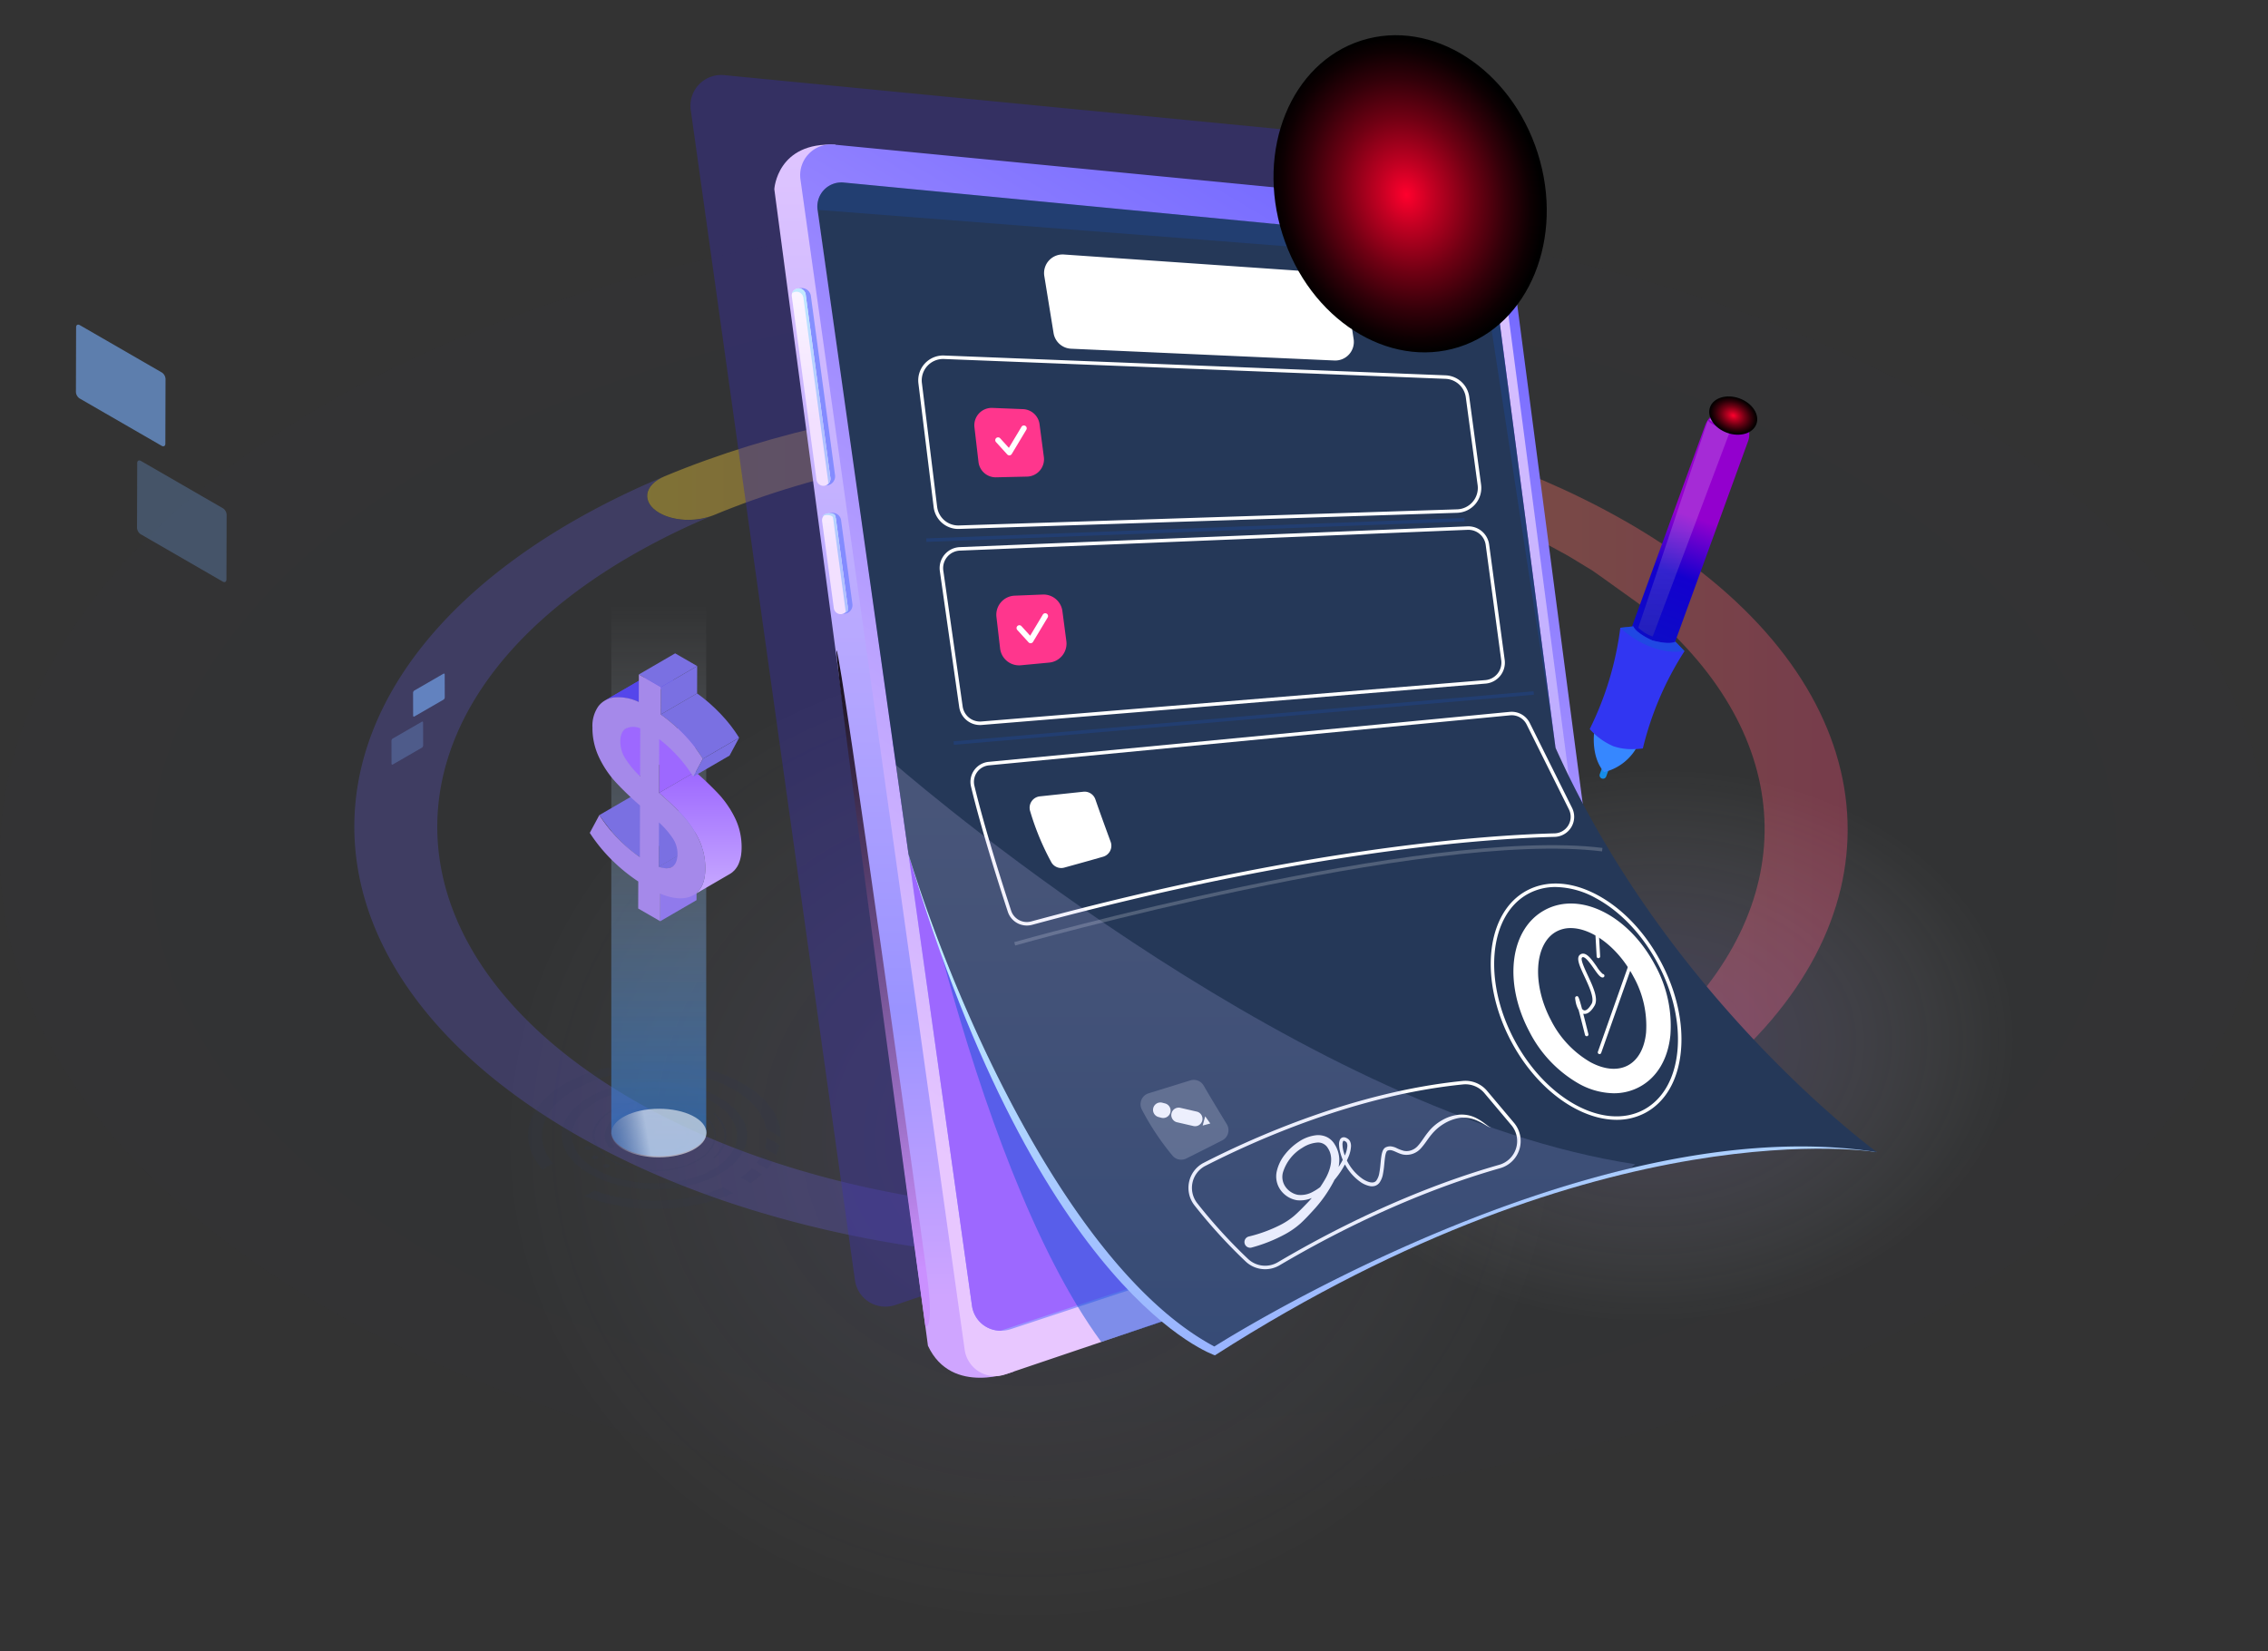<svg xmlns="http://www.w3.org/2000/svg" xmlns:xlink="http://www.w3.org/1999/xlink" width="558" height="406.26" viewBox="0 0 558 406.26">
  <rect x="0" y="0" width="558" height="406.26" fill="#333333" stroke="none"/>
  <defs>
    <linearGradient id="linear-gradient" y1="0.5" x2="1" y2="0.5" gradientUnits="objectBoundingBox">
      <stop offset="0" stop-color="#f3d038"/>
      <stop offset="0.995" stop-color="#dd4372"/>
    </linearGradient>
    <radialGradient id="radial-gradient" cx="1.835" cy="0.635" r="0.409" gradientTransform="matrix(1.477, -0.134, 0.199, 0.991, -0.769, 0.189)" gradientUnits="objectBoundingBox">
      <stop offset="0"/>
      <stop offset="0.118" stop-color="#020208"/>
      <stop offset="0.303" stop-color="#09081e"/>
      <stop offset="0.53" stop-color="#151242"/>
      <stop offset="0.79" stop-color="#251f74"/>
      <stop offset="0.996" stop-color="#342ca1"/>
    </radialGradient>
    <radialGradient id="radial-gradient-2" cx="0.5" cy="0.5" r="0.5" gradientUnits="objectBoundingBox">
      <stop offset="0" stop-color="#9074ff"/>
      <stop offset="1" stop-color="#fff" stop-opacity="0"/>
    </radialGradient>
    <radialGradient id="radial-gradient-3" r="0.653" gradientTransform="matrix(-0.766, 0, 0, -0.766, 0.883, 0.883)" xlink:href="#radial-gradient-2"/>
    <linearGradient id="linear-gradient-2" x1="0.531" y1="0.959" x2="0.531" y2="-0.05" gradientUnits="objectBoundingBox">
      <stop offset="0.041" stop-color="#cfa5ff"/>
      <stop offset="0.265" stop-color="#9a93ff"/>
      <stop offset="1" stop-color="#e5c9ff"/>
    </linearGradient>
    <linearGradient id="linear-gradient-3" x1="0.529" y1="0.96" x2="0.884" y2="0.058" gradientUnits="objectBoundingBox">
      <stop offset="0" stop-color="#e8c7ff"/>
      <stop offset="1" stop-color="#6c63ff"/>
    </linearGradient>
    <linearGradient id="linear-gradient-4" x1="0.529" y1="0.958" x2="0.529" y2="-0.051" gradientUnits="objectBoundingBox">
      <stop offset="0.005" stop-color="#9a93ff"/>
      <stop offset="1" stop-color="#e5c9ff"/>
    </linearGradient>
    <linearGradient id="linear-gradient-5" x1="0.468" y1="0.968" x2="0.477" y2="-0.096" gradientUnits="objectBoundingBox">
      <stop offset="0" stop-color="#9ab5ff"/>
      <stop offset="1" stop-color="#cdffff"/>
    </linearGradient>
    <linearGradient id="linear-gradient-6" x1="1.962" y1="0.676" x2="1.962" y2="-0.333" gradientUnits="objectBoundingBox">
      <stop offset="0.005" stop-color="#838bff"/>
      <stop offset="1" stop-color="#8693ff"/>
    </linearGradient>
    <linearGradient id="linear-gradient-7" x1="2.1" y1="0.674" x2="2.1" y2="-0.335" gradientUnits="objectBoundingBox">
      <stop offset="0" stop-color="#f2e0ff"/>
      <stop offset="1" stop-color="#fff"/>
    </linearGradient>
    <linearGradient id="linear-gradient-8" x1="2.117" y1="0.674" x2="2.117" y2="-0.338" gradientUnits="objectBoundingBox">
      <stop offset="0" stop-color="#b0c2ff"/>
      <stop offset="1" stop-color="#caffff"/>
    </linearGradient>
    <linearGradient id="linear-gradient-9" x1="2.591" y1="0.378" x2="2.591" y2="-0.622" xlink:href="#linear-gradient-6"/>
    <linearGradient id="linear-gradient-10" x1="1.983" y1="0.373" x2="1.983" y2="-0.635" xlink:href="#linear-gradient-7"/>
    <linearGradient id="linear-gradient-11" x1="1.965" y1="0.372" x2="1.965" y2="-0.641" xlink:href="#linear-gradient-8"/>
    <linearGradient id="linear-gradient-12" x1="0.304" y1="0.914" x2="0.304" y2="-0.095" gradientUnits="objectBoundingBox">
      <stop offset="0" stop-color="#ca90ff"/>
      <stop offset="1"/>
    </linearGradient>
    <radialGradient id="radial-gradient-4" cx="0.485" cy="0.5" r="0.416" gradientTransform="matrix(1.201, 0, 0, 1.201, -0.097, -0.101)" gradientUnits="objectBoundingBox">
      <stop offset="0" stop-color="#ff002d"/>
      <stop offset="0.202" stop-color="#c10022"/>
      <stop offset="0.493" stop-color="#6f0013"/>
      <stop offset="0.733" stop-color="#330009"/>
      <stop offset="0.908" stop-color="#0e0002"/>
      <stop offset="1"/>
    </radialGradient>
    <linearGradient id="linear-gradient-13" x1="0.5" y1="1" x2="0.5" gradientUnits="objectBoundingBox">
      <stop offset="0" stop-color="#7a97ef"/>
      <stop offset="0.385" stop-color="#a2adf6"/>
      <stop offset="0.787" stop-color="#c7c2fc"/>
      <stop offset="1" stop-color="#d6caff"/>
    </linearGradient>
    <linearGradient id="linear-gradient-14" x1="8.326" y1="7.366" x2="8.326" y2="6.324" gradientUnits="objectBoundingBox">
      <stop offset="0" stop-color="#f6ffff"/>
      <stop offset="1" stop-color="#168ce8"/>
    </linearGradient>
    <linearGradient id="linear-gradient-15" x1="0.656" y1="1.38" x2="0.656" y2="0.38" gradientUnits="objectBoundingBox">
      <stop offset="0" stop-color="#0022b8"/>
      <stop offset="0.768" stop-color="#1300ce"/>
      <stop offset="0.981" stop-color="#9300ce"/>
    </linearGradient>
    <linearGradient id="linear-gradient-16" x1="2.335" y1="4.068" x2="2.335" y2="3.214" gradientUnits="objectBoundingBox">
      <stop offset="0" stop-color="#92c0e8"/>
      <stop offset="1" stop-color="#3687ff"/>
    </linearGradient>
    <linearGradient id="linear-gradient-17" x1="1.099" y1="1.958" x2="1.099" y2="0.985" gradientUnits="objectBoundingBox">
      <stop offset="0" stop-color="#4a90ff"/>
      <stop offset="1" stop-color="#3136f2"/>
    </linearGradient>
    <linearGradient id="linear-gradient-18" x1="0.492" y1="1.527" x2="0.492" y2="0.499" gradientUnits="objectBoundingBox">
      <stop offset="0"/>
      <stop offset="1" stop-color="#fff"/>
    </linearGradient>
    <radialGradient id="radial-gradient-5" cx="0.5" cy="0.5" r="0.371" gradientTransform="matrix(1.349, 0, 0, 1.349, -0.174, -0.174)" xlink:href="#radial-gradient-4"/>
    <linearGradient id="linear-gradient-19" x1="0.5" x2="0.5" y2="1" gradientUnits="objectBoundingBox">
      <stop offset="0" stop-color="#fff" stop-opacity="0"/>
      <stop offset="1" stop-color="#2680eb"/>
    </linearGradient>
    <linearGradient id="linear-gradient-20" x1="-0.368" y1="0.61" x2="0.385" y2="0.544" gradientUnits="objectBoundingBox">
      <stop offset="0" stop-color="#2d2e56" stop-opacity="0"/>
      <stop offset="0.385" stop-color="#7b7c95" stop-opacity="0.373"/>
      <stop offset="1" stop-color="#fff"/>
    </linearGradient>
    <clipPath id="clip-path">
      <path id="Path_5004" data-name="Path 5004" d="M569.492,683.985l-8.928,5.188a3.98,3.98,0,0,1-3.252-.018l8.928-5.188A3.98,3.98,0,0,0,569.492,683.985Z" transform="translate(-557.312 -683.967)" fill="#7a70e2"/>
    </clipPath>
    <linearGradient id="linear-gradient-21" x1="0.5" x2="0.5" y2="1" gradientUnits="objectBoundingBox">
      <stop offset="0" stop-color="#9d68ff"/>
      <stop offset="1" stop-color="#c8aaff"/>
    </linearGradient>
    <clipPath id="clip-path-2">
      <path id="Path_5011" data-name="Path 5011" d="M423.814,270.271l8.928-5.189a6.271,6.271,0,0,1,2.414-.776,11.628,11.628,0,0,1,5.927,1.132l-8.928,5.188a11.626,11.626,0,0,0-5.927-1.132A6.265,6.265,0,0,0,423.814,270.271Z" transform="translate(-423.814 -264.251)" fill="#5546eb"/>
    </clipPath>
  </defs>
  <g id="illustration-2" transform="translate(-812 -778.949)">
    <ellipse id="Ellipse_127" data-name="Ellipse 127" cx="242" cy="138.5" rx="242" ry="138.5" transform="translate(849 852)" fill="#253858" opacity="0.02"/>
    <ellipse id="Ellipse_128" data-name="Ellipse 128" cx="279" cy="158.5" rx="279" ry="158.5" transform="translate(812 831)" fill="#253858" opacity="0.03"/>
    <g id="Group_152" data-name="Group 152" transform="translate(899.175 876.292)" opacity="0.4">
      <g id="Group_184" data-name="Group 184" transform="translate(340.134 50.903)">
        <path id="Path_658" data-name="Path 658" d="M578.868,286.631c-.8-.794-1.625-1.583-2.459-2.368C577.244,285.049,578.073,285.835,578.868,286.631Z" transform="translate(-576.409 -284.263)" fill="#dcdcdc"/>
      </g>
      <g id="Group_185" data-name="Group 185" transform="translate(342.593 53.271)">
        <path id="Path_659" data-name="Path 659" d="M579.815,287.648c-.544-.566-1.087-1.133-1.65-1.694C578.728,286.516,579.271,287.081,579.815,287.648Z" transform="translate(-578.165 -285.954)" fill="#dcdcdc"/>
      </g>
      <g id="Group_186" data-name="Group 186" transform="translate(344.243 54.965)">
        <path id="Path_660" data-name="Path 660" d="M581.525,289.5c-.707-.783-1.438-1.56-2.182-2.334C580.086,287.937,580.816,288.716,581.525,289.5Z" transform="translate(-579.343 -287.164)" fill="gray"/>
      </g>
      <g id="Group_187" data-name="Group 187" transform="translate(346.424 57.3)">
        <path id="Path_661" data-name="Path 661" d="M582.443,290.574q-.758-.876-1.542-1.743Q581.686,289.7,582.443,290.574Z" transform="translate(-580.901 -288.831)" fill="gray"/>
      </g>
      <g id="Group_188" data-name="Group 188" transform="translate(251.81 7.697)">
        <path id="Path_662" data-name="Path 662" d="M513.337,253.41c.679.158,1.362.308,2.038.471C514.7,253.718,514.016,253.568,513.337,253.41Z" transform="translate(-513.337 -253.41)" fill="#dcdcdc"/>
      </g>
      <g id="Group_189" data-name="Group 189" transform="translate(232.706 3.939)">
        <path id="Path_663" data-name="Path 663" d="M499.7,250.726c.846.136,1.687.279,2.529.423C501.382,251.006,500.539,250.862,499.7,250.726Z" transform="translate(-499.695 -250.726)" fill="#dcdcdc"/>
      </g>
      <g id="Group_190" data-name="Group 190" transform="translate(221.976 2.407)">
        <path id="Path_664" data-name="Path 664" d="M492.033,249.632c1.47.184,2.936.371,4.4.576C494.969,250,493.5,249.817,492.033,249.632Z" transform="translate(-492.033 -249.632)" fill="#dcdcdc"/>
      </g>
      <g id="Group_191" data-name="Group 191" transform="translate(220.052 2.163)">
        <path id="Path_665" data-name="Path 665" d="M490.659,249.458c.643.076,1.282.164,1.924.244C491.94,249.622,491.3,249.534,490.659,249.458Z" transform="translate(-490.659 -249.458)" fill="gray"/>
      </g>
      <g id="Group_192" data-name="Group 192" transform="translate(207.331 0.928)">
        <path id="Path_666" data-name="Path 666" d="M481.575,248.576c1.645.126,3.289.272,4.931.423C484.865,248.848,483.22,248.7,481.575,248.576Z" transform="translate(-481.575 -248.576)" fill="#dcdcdc"/>
      </g>
      <g id="Group_193" data-name="Group 193" transform="translate(204.89 0.76)">
        <path id="Path_667" data-name="Path 667" d="M479.832,248.456c.815.056,1.627.106,2.441.168C481.459,248.562,480.646,248.512,479.832,248.456Z" transform="translate(-479.832 -248.456)" fill="gray"/>
      </g>
      <g id="Group_194" data-name="Group 194" transform="translate(200.909 0.506)">
        <path id="Path_668" data-name="Path 668" d="M476.989,248.275c1.328.074,2.655.163,3.981.253C479.643,248.438,478.318,248.349,476.989,248.275Z" transform="translate(-476.989 -248.275)" fill="#dcdcdc"/>
      </g>
      <g id="Group_195" data-name="Group 195" transform="translate(198.224 0.372)">
        <path id="Path_669" data-name="Path 669" d="M475.072,248.179c.895.042,1.791.084,2.685.134C476.863,248.263,475.967,248.221,475.072,248.179Z" transform="translate(-475.072 -248.179)" fill="#dcdcdc"/>
      </g>
      <g id="Group_196" data-name="Group 196" transform="translate(191.661 0.125)">
        <path id="Path_670" data-name="Path 670" d="M470.385,248q1.388.038,2.777.087Q471.773,248.042,470.385,248Z" transform="translate(-470.385 -248.003)" fill="gray"/>
      </g>
      <g id="Group_197" data-name="Group 197" transform="translate(187.964 0.05)">
        <path id="Path_671" data-name="Path 671" d="M467.745,247.949q1.849.028,3.7.076Q469.593,247.976,467.745,247.949Z" transform="translate(-467.745 -247.949)" fill="#dcdcdc"/>
      </g>
      <g id="Group_198" data-name="Group 198" transform="translate(185.149 0.016)">
        <path id="Path_672" data-name="Path 672" d="M465.735,247.925c.94.006,1.878.02,2.815.034C467.613,247.945,466.673,247.931,465.735,247.925Z" transform="translate(-465.735 -247.925)" fill="#dcdcdc"/>
      </g>
      <g id="Group_199" data-name="Group 199" transform="translate(174.355 0.036)">
        <path id="Path_673" data-name="Path 673" d="M458.027,248.037c1.44-.039,2.878-.077,4.319-.1C460.9,247.96,459.465,248,458.027,248.037Z" transform="translate(-458.027 -247.939)" fill="#dcdcdc"/>
      </g>
      <g id="Group_200" data-name="Group 200" transform="translate(156.708 0.876)">
        <path id="Path_674" data-name="Path 674" d="M445.425,248.776c.965-.08,1.93-.164,2.9-.237C447.355,248.612,446.39,248.7,445.425,248.776Z" transform="translate(-445.425 -248.539)" fill="gray"/>
      </g>
      <g id="Group_201" data-name="Group 201" transform="translate(150.227 1.419)">
        <path id="Path_675" data-name="Path 675" d="M440.8,249.231c1-.1,2-.21,3.007-.3C442.8,249.022,441.8,249.126,440.8,249.231Z" transform="translate(-440.797 -248.927)" fill="#dcdcdc"/>
      </g>
      <g id="Group_202" data-name="Group 202" transform="translate(143.841 2.093)">
        <path id="Path_676" data-name="Path 676" d="M436.237,249.775q1.514-.191,3.032-.367Q437.75,249.584,436.237,249.775Z" transform="translate(-436.237 -249.408)" fill="gray"/>
      </g>
      <g id="Group_203" data-name="Group 203" transform="translate(137.541 2.901)">
        <path id="Path_677" data-name="Path 677" d="M431.738,250.4c.989-.146,1.983-.282,2.975-.419C433.721,250.122,432.728,250.258,431.738,250.4Z" transform="translate(-431.738 -249.985)" fill="#dcdcdc"/>
      </g>
      <g id="Group_204" data-name="Group 204" transform="translate(134.146 3.32)">
        <path id="Path_678" data-name="Path 678" d="M429.314,250.813c1.13-.181,2.26-.361,3.395-.529C431.573,250.452,430.446,250.633,429.314,250.813Z" transform="translate(-429.314 -250.284)" fill="gray"/>
      </g>
      <g id="Group_205" data-name="Group 205" transform="translate(119.265 5.843)">
        <path id="Path_679" data-name="Path 679" d="M418.687,252.86c1.258-.27,2.526-.521,3.792-.774C421.213,252.339,419.946,252.59,418.687,252.86Z" transform="translate(-418.687 -252.086)" fill="#dcdcdc"/>
      </g>
      <g id="Group_206" data-name="Group 206" transform="translate(104.196 9.501)">
        <path id="Path_680" data-name="Path 680" d="M407.927,255.514c1-.277,2.008-.552,3.018-.816Q409.43,255.1,407.927,255.514Z" transform="translate(-407.927 -254.698)" fill="#dcdcdc"/>
      </g>
      <g id="Group_207" data-name="Group 207" transform="translate(79.105 17.059)">
        <path id="Path_681" data-name="Path 681" d="M390.009,261.774q2.145-.859,4.323-1.679Q392.156,260.914,390.009,261.774Z" transform="translate(-390.009 -260.095)" fill="gray"/>
      </g>
      <g id="Group_208" data-name="Group 208" transform="translate(76.195 18.738)">
        <path id="Path_682" data-name="Path 682" d="M388.054,262.413c.92-.384,1.857-.748,2.787-1.119-.973.389-1.948.774-2.91,1.176C387.975,262.452,388.011,262.431,388.054,262.413Z" transform="translate(-387.931 -261.294)" fill="#dcdcdc"/>
      </g>
      <g id="Group_235" data-name="Group 235" transform="translate(72.047)" style="isolation: isolate">
        <g id="Group_209" data-name="Group 209" transform="translate(140.215 1.351)">
          <path id="Path_683" data-name="Path 683" d="M485.1,248.878c.487.045.979.081,1.468.13C486.075,248.959,485.585,248.924,485.1,248.878Z" transform="translate(-485.096 -248.878)" fill="gray"/>
        </g>
        <g id="Group_210" data-name="Group 210" transform="translate(141.682 1.481)">
          <path id="Path_684" data-name="Path 684" d="M486.144,248.971q3.169.309,6.323.682Q489.312,249.279,486.144,248.971Z" transform="translate(-486.144 -248.971)" fill="#dcdcdc"/>
        </g>
        <g id="Group_211" data-name="Group 211" transform="translate(166.972 5.032)">
          <path id="Path_685" data-name="Path 685" d="M504.2,251.507q1.252.231,2.5.469Q505.453,251.737,504.2,251.507Z" transform="translate(-504.203 -251.507)" fill="#dcdcdc"/>
        </g>
        <g id="Group_212" data-name="Group 212" transform="translate(44.238 6.617)">
          <path id="Path_686" data-name="Path 686" d="M416.559,253.31c.993-.225,1.98-.457,2.98-.671C418.542,252.853,417.55,253.086,416.559,253.31Z" transform="translate(-416.559 -252.639)" fill="gray"/>
        </g>
        <g id="Group_213" data-name="Group 213" transform="translate(41.153 7.288)">
          <path id="Path_687" data-name="Path 687" d="M414.356,253.825c1.024-.244,2.056-.475,3.085-.707C416.41,253.35,415.38,253.581,414.356,253.825Z" transform="translate(-414.356 -253.118)" fill="gray"/>
        </g>
        <g id="Group_214" data-name="Group 214" transform="translate(29.234 10.317)">
          <path id="Path_688" data-name="Path 688" d="M405.845,256.1q1.454-.42,2.916-.823Q407.3,255.684,405.845,256.1Z" transform="translate(-405.845 -255.281)" fill="#dcdcdc"/>
        </g>
        <g id="Group_215" data-name="Group 215" transform="translate(23.389 12.021)">
          <path id="Path_689" data-name="Path 689" d="M401.671,257.386c.951-.3,1.9-.6,2.86-.888C403.573,256.786,402.622,257.086,401.671,257.386Z" transform="translate(-401.671 -256.498)" fill="gray"/>
        </g>
        <g id="Group_216" data-name="Group 216" transform="translate(17.572 13.845)">
          <path id="Path_690" data-name="Path 690" d="M397.517,258.786c.963-.332,1.923-.667,2.9-.986C399.441,258.121,398.479,258.454,397.517,258.786Z" transform="translate(-397.517 -257.8)" fill="gray"/>
        </g>
        <g id="Group_217" data-name="Group 217" transform="translate(14.761 14.831)">
          <path id="Path_691" data-name="Path 691" d="M395.51,259.475c.928-.333,1.872-.648,2.811-.971C397.382,258.826,396.44,259.141,395.51,259.475Z" transform="translate(-395.51 -258.504)" fill="gray"/>
        </g>
        <g id="Group_218" data-name="Group 218" transform="translate(275.919 59.043)">
          <path id="Path_692" data-name="Path 692" d="M583.985,292.45c-.645-.794-1.3-1.585-1.983-2.374Q583.021,291.256,583.985,292.45Z" transform="translate(-582.002 -290.076)" fill="#dcdcdc"/>
        </g>
        <g id="Group_219" data-name="Group 219" transform="translate(279.31 63.183)">
          <path id="Path_693" data-name="Path 693" d="M586.217,295.451c-.584-.81-1.175-1.616-1.794-2.419C585.043,293.833,585.632,294.641,586.217,295.451Z" transform="translate(-584.423 -293.032)" fill="#dcdcdc"/>
        </g>
        <g id="Group_220" data-name="Group 220" transform="translate(289.549 80.13)">
          <path id="Path_694" data-name="Path 694" d="M592.414,306.785c-.228-.55-.437-1.1-.679-1.651C591.979,305.682,592.186,306.235,592.414,306.785Z" transform="translate(-591.735 -305.134)" fill="gray"/>
        </g>
        <g id="Group_221" data-name="Group 221" transform="translate(290.228 81.781)">
          <path id="Path_695" data-name="Path 695" d="M593.3,309.007c-.332-.9-.7-1.8-1.075-2.694C592.592,307.211,592.965,308.107,593.3,309.007Z" transform="translate(-592.22 -306.313)" fill="#dcdcdc"/>
        </g>
        <g id="Group_222" data-name="Group 222" transform="translate(291.304 84.475)">
          <path id="Path_696" data-name="Path 696" d="M593.644,310.164c-.216-.643-.42-1.287-.656-1.927C593.223,308.878,593.428,309.521,593.644,310.164Z" transform="translate(-592.988 -308.237)" fill="#dcdcdc"/>
        </g>
        <g id="Group_223" data-name="Group 223" transform="translate(291.959 86.402)">
          <path id="Path_697" data-name="Path 697" d="M594.237,312.061c-.239-.818-.508-1.633-.781-2.448C593.729,310.428,594,311.243,594.237,312.061Z" transform="translate(-593.456 -309.613)" fill="#dcdcdc"/>
        </g>
        <g id="Group_224" data-name="Group 224">
          <path id="Path_698" data-name="Path 698" d="M626.109,279.079c.232.134.471.273.7.409.3.176.517.3.74.433l.759.451c.329.2.545.326.761.457.545.329.994.6,1.444.882.291.179.507.314.721.447l.726.457.742.472.717.46.661.43.692.455.709.471.709.477c.482.326.91.619,1.335.913l.676.472c.272.189.48.338.688.484.68.482,1.333.952,1.97,1.42l.631.468.647.482c49.435,37.159,50.906,88.788,4.268,126.624-3.667,2.976-11.062,3.353-15.546.763-3.469-2-3.968-5.118-1.315-7.461,37.582-30.513,40.211-70.775,8.21-102.6-2.649-2.549-3.44-3.274-4.246-3.99-3.71-3.161-4.134-3.505-4.564-3.85-10.95-7.85-11.158-7.985-11.37-8.119-5.375-3.278-5.61-3.416-5.849-3.553l-.716-.41c-5.674-3.09-5.909-3.211-6.146-3.334-13.945-6.44-14.509-6.673-15.078-6.9-6.608-2.545-7.622-2.911-8.64-3.27C522.89,253.994,453.4,255.65,401.2,277.378c-4.376,1.68-9.756,1.4-13.221-.6-4.49-2.592-3.864-6.874,1.263-9.01C443.227,245.287,513.659,241.9,572.784,257.6l.917.245.917.249c.919.251,1.82.5,2.725.76l.9.259.907.263c.944.277,1.833.543,2.709.811l.877.27c.374.115.647.2.926.289l.909.286c.58.185,1.143.367,1.713.552l.9.3.9.3.918.308c.3.1.577.2.847.29l.856.3c2.165.765,2.42.856,2.679.949.315.113.586.213.854.311.305.112.57.209.836.308.356.132.616.228.873.325l.885.333c.616.234,1.16.444,1.694.651.331.129.587.228.841.329,2.1.837,2.351.94,2.6,1.04,1.138.469,1.379.568,1.624.671,1.234.52,1.475.622,1.719.727l.855.368c3.655,1.624,3.9,1.735,4.141,1.847.288.132.532.245.77.356.328.151.57.265.812.378l.809.384c1.195.571,1.426.683,1.655.8,1.1.536,1.325.65,1.555.765,1.181.591,1.4.7,1.63.821l.816.417.746.387.766.4c.354.186.578.305.8.424l.8.43c.567.307,1.043.566,1.518.827l.768.424.78.438c.34.192.566.319.787.447Z" transform="translate(-384.969 -247.914)" fill="url(#linear-gradient)"/>
        </g>
        <g id="Group_225" data-name="Group 225" transform="translate(295.162 102.183)">
          <path id="Path_699" data-name="Path 699" d="M595.879,322.932c-.03-.683-.085-1.365-.136-2.05C595.8,321.565,595.851,322.25,595.879,322.932Z" transform="translate(-595.743 -320.882)" fill="#dcdcdc"/>
        </g>
        <g id="Group_226" data-name="Group 226" transform="translate(295.326 106.762)">
          <path id="Path_700" data-name="Path 700" d="M595.864,324.152c0,.641.015,1.283,0,1.923C595.88,325.433,595.864,324.792,595.864,324.152Z" transform="translate(-595.86 -324.152)" fill="#dcdcdc"/>
        </g>
        <g id="Group_227" data-name="Group 227" transform="translate(294.439 113.534)">
          <path id="Path_701" data-name="Path 701" d="M595.227,332.876c.222-1.294.4-2.591.542-3.887C595.626,330.286,595.451,331.581,595.227,332.876Z" transform="translate(-595.227 -328.988)" fill="#dcdcdc"/>
        </g>
        <g id="Group_228" data-name="Group 228" transform="translate(294.048 117.422)">
          <path id="Path_702" data-name="Path 702" d="M594.948,333.674c.13-.637.28-1.273.391-1.91C595.23,332.4,595.078,333.037,594.948,333.674Z" transform="translate(-594.948 -331.764)" fill="#dcdcdc"/>
        </g>
        <g id="Group_229" data-name="Group 229" transform="translate(292.262 123.92)">
          <path id="Path_703" data-name="Path 703" d="M593.672,338.7c.244-.765.461-1.531.675-2.3C594.133,337.17,593.916,337.936,593.672,338.7Z" transform="translate(-593.672 -336.404)" fill="#dcdcdc"/>
        </g>
        <g id="Group_230" data-name="Group 230" transform="translate(288.811 132.718)">
          <path id="Path_704" data-name="Path 704" d="M591.208,344.881q.518-1.094,1-2.194C591.888,343.421,591.554,344.152,591.208,344.881Z" transform="translate(-591.208 -342.687)" fill="#dcdcdc"/>
        </g>
        <g id="Group_231" data-name="Group 231" transform="translate(285.421 139.223)">
          <path id="Path_705" data-name="Path 705" d="M588.787,349.422c.41-.693.793-1.392,1.178-2.089C589.58,348.029,589.2,348.728,588.787,349.422Z" transform="translate(-588.787 -347.332)" fill="#dcdcdc"/>
        </g>
        <g id="Group_232" data-name="Group 232" transform="translate(274.935 153.628)">
          <path id="Path_706" data-name="Path 706" d="M581.3,359.487c.556-.622,1.132-1.241,1.665-1.868C582.432,358.246,581.855,358.864,581.3,359.487Z" transform="translate(-581.299 -357.619)" fill="#dcdcdc"/>
        </g>
        <g id="Group_233" data-name="Group 233" transform="translate(266.968 161.622)">
          <path id="Path_707" data-name="Path 707" d="M575.61,365.243c.7-.637,1.393-1.273,2.065-1.916C577.005,363.97,576.308,364.606,575.61,365.243Z" transform="translate(-575.61 -363.327)" fill="gray"/>
        </g>
        <g id="Group_234" data-name="Group 234" transform="translate(262.541 165.498)">
          <path id="Path_708" data-name="Path 708" d="M572.449,367.988c.756-.628,1.5-1.259,2.235-1.893C573.955,366.731,573.207,367.36,572.449,367.988Z" transform="translate(-572.449 -366.095)" fill="gray"/>
        </g>
      </g>
      <g id="Group_236" data-name="Group 236" transform="translate(333.005 167.391)">
        <path id="Path_709" data-name="Path 709" d="M572.9,367.447c-.375.311-.724.629-1.107.938-.148.122-.315.233-.477.346C571.848,368.3,572.384,367.878,572.9,367.447Z" transform="translate(-571.318 -367.447)" fill="#dcdcdc"/>
      </g>
      <g id="Group_237" data-name="Group 237" transform="translate(0 19.914)">
        <path id="Path_710" data-name="Path 710" d="M666.525,410.9a152.39,152.39,0,0,1-18.972,12.976c-71.509,41.556-187.824,41.559-259.8,0S315.4,314.942,386.9,273.386a194.207,194.207,0,0,1,22.811-11.252c-5.006,2.152-5.59,6.383-1.138,8.953,3.464,2,8.845,2.278,12.882.734a172.516,172.516,0,0,0-20.073,9.926c-63.561,36.939-63.229,96.827.755,133.768s167.368,36.935,230.931,0a135.4,135.4,0,0,0,17.071-11.658c-2.653,2.344-2.154,5.459,1.315,7.461C655.758,413.8,662.725,413.545,666.525,410.9Z" transform="translate(-333.521 -262.134)" fill="#6c63ff" opacity="0.57"/>
      </g>
      <g id="Group_238" data-name="Group 238" transform="translate(353.15 65.601)">
        <path id="Path_711" data-name="Path 711" d="M586.975,296.538c-.409-.6-.844-1.186-1.271-1.778C586.131,295.352,586.568,295.941,586.975,296.538Z" transform="translate(-585.704 -294.759)" fill="#dcdcdc"/>
      </g>
      <g id="Group_239" data-name="Group 239" transform="translate(356.111 69.973)">
        <path id="Path_712" data-name="Path 712" d="M588.853,299.51c-.329-.545-.692-1.085-1.035-1.629C588.161,298.425,588.525,298.964,588.853,299.51Z" transform="translate(-587.818 -297.881)" fill="#dcdcdc"/>
      </g>
      <g id="Group_240" data-name="Group 240" transform="translate(365.91 93.257)">
        <path id="Path_713" data-name="Path 713" d="M595.238,316.6c-.129-.7-.269-1.4-.422-2.092C594.969,315.205,595.109,315.9,595.238,316.6Z" transform="translate(-594.816 -314.508)" fill="gray"/>
      </g>
      <g id="Group_241" data-name="Group 241" transform="translate(365.558 119.332)">
        <path id="Path_714" data-name="Path 714" d="M594.564,335.619c.2-.828.367-1.661.538-2.491C594.932,333.958,594.768,334.79,594.564,335.619Z" transform="translate(-594.564 -333.128)" fill="#dcdcdc"/>
      </g>
      <g id="Group_242" data-name="Group 242" transform="translate(363.572 126.216)">
        <path id="Path_715" data-name="Path 715" d="M593.146,340.181c.253-.713.507-1.423.737-2.137C593.654,338.758,593.4,339.47,593.146,340.181Z" transform="translate(-593.146 -338.044)" fill="#dcdcdc"/>
      </g>
      <g id="Group_243" data-name="Group 243" transform="translate(362.743 128.353)">
        <path id="Path_716" data-name="Path 716" d="M592.554,341.793c.293-.739.567-1.482.83-2.223C593.12,340.312,592.847,341.053,592.554,341.793Z" transform="translate(-592.554 -339.57)" fill="#dcdcdc"/>
      </g>
      <g id="Group_244" data-name="Group 244" transform="translate(353.143 145.538)">
        <path id="Path_717" data-name="Path 717" d="M585.7,354.162c.559-.773,1.127-1.542,1.654-2.32C586.826,352.621,586.259,353.391,585.7,354.162Z" transform="translate(-585.699 -351.842)" fill="#dcdcdc"/>
      </g>
      <g id="Group_245" data-name="Group 245" transform="translate(351.41 147.859)">
        <path id="Path_718" data-name="Path 718" d="M584.461,355.845c.6-.777,1.167-1.561,1.734-2.345C585.629,354.283,585.062,355.067,584.461,355.845Z" transform="translate(-584.461 -353.499)" fill="#dcdcdc"/>
      </g>
      <g id="Group_246" data-name="Group 246" transform="translate(343.131 157.653)">
        <path id="Path_719" data-name="Path 719" d="M578.549,362.427c.638-.643,1.287-1.285,1.9-1.934C579.836,361.143,579.189,361.783,578.549,362.427Z" transform="translate(-578.549 -360.493)" fill="gray"/>
      </g>
      <g id="Group_247" data-name="Group 247" transform="translate(341.081 159.587)">
        <path id="Path_720" data-name="Path 720" d="M577.085,363.909c.7-.673,1.377-1.354,2.05-2.035C578.462,362.555,577.788,363.235,577.085,363.909Z" transform="translate(-577.085 -361.874)" fill="#dcdcdc"/>
      </g>
    </g>
    <g id="Group_148" data-name="Group 148" transform="translate(830.68 858.829)">
      <g id="Group_364" data-name="Group 364" opacity="0.62">
        <g id="Group_363" data-name="Group 363">
          <path id="Path_828" data-name="Path 828" d="M658.182,275.29a2.008,2.008,0,0,1,.912,1.584l-.045,15.926c0,.582-.413.816-.919.524l-20.167-11.643a2.022,2.022,0,0,1-.915-1.582l.045-15.929c0-.582.414-.818.922-.524Z" transform="translate(-637.049 -263.521)" fill="#78adf8"/>
        </g>
      </g>
      <g id="Group_366" data-name="Group 366" transform="translate(15.032 33.409)" opacity="0.27">
        <g id="Group_365" data-name="Group 365">
          <path id="Path_829" data-name="Path 829" d="M665.461,291.468a2.012,2.012,0,0,1,.913,1.582l-.046,15.929c0,.58-.413.816-.919.525L645.243,297.86a2.017,2.017,0,0,1-.915-1.584l.045-15.927c0-.582.413-.818.921-.525Z" transform="translate(-644.328 -279.698)" fill="#78adf8"/>
        </g>
      </g>
    </g>
    <g id="Group_149" data-name="Group 149" transform="translate(908.313 944.683)">
      <g id="Group_369" data-name="Group 369" transform="translate(5.316)" opacity="0.62">
        <g id="Group_368" data-name="Group 368">
          <path id="Path_830" data-name="Path 830" d="M261.427,288.518a.713.713,0,0,0-.323.56l.016,5.633c0,.205.146.288.325.185l7.131-4.117a.714.714,0,0,0,.324-.56l-.016-5.632c0-.207-.146-.289-.326-.186Z" transform="translate(-261.104 -284.356)" fill="#78adf8"/>
        </g>
      </g>
      <g id="Group_371" data-name="Group 371" transform="translate(0 11.814)" opacity="0.27">
        <g id="Group_370" data-name="Group 370">
          <path id="Path_831" data-name="Path 831" d="M254.148,304.695a.711.711,0,0,0-.323.56l.016,5.632c0,.206.146.288.325.186l7.131-4.117a.713.713,0,0,0,.323-.559l-.016-5.633c0-.206-.146-.289-.326-.186Z" transform="translate(-253.825 -300.533)" fill="#78adf8"/>
        </g>
      </g>
    </g>
    <g id="Group_150" data-name="Group 150" transform="translate(1104.428 830.945)">
      <g id="Group_374" data-name="Group 374" transform="translate(12.396)" opacity="0.62">
        <g id="Group_373" data-name="Group 373">
          <path id="Path_832" data-name="Path 832" d="M302.04,219.65a1.657,1.657,0,0,0-.753,1.306l.037,13.133c0,.48.341.673.758.433l16.63-9.6a1.662,1.662,0,0,0,.753-1.3l-.036-13.135c0-.48-.342-.674-.759-.433Z" transform="translate(-301.287 -209.944)" fill="#78adf8"/>
        </g>
      </g>
      <g id="Group_376" data-name="Group 376" transform="translate(0 27.549)" opacity="0.27">
        <g id="Group_375" data-name="Group 375">
          <path id="Path_833" data-name="Path 833" d="M294.761,235.826a1.657,1.657,0,0,0-.753,1.3l.038,13.135c0,.479.341.673.758.433l16.63-9.6a1.667,1.667,0,0,0,.755-1.306l-.038-13.134c0-.48-.34-.674-.759-.432Z" transform="translate(-294.008 -226.121)" fill="#78adf8"/>
        </g>
      </g>
    </g>
    <g id="Group_536" data-name="Group 536" transform="translate(928.784 778.949)">
      <path id="Path_4379" data-name="Path 4379" d="M75.644,44.646,234.727,60.1a7.562,7.562,0,0,1,6.766,6.542l29.191,222.475a7.562,7.562,0,0,1-5.076,8.147l-147.873,50a7.562,7.562,0,0,1-9.91-6.113L67.425,53.223A7.562,7.562,0,0,1,75.644,44.646Z" transform="translate(-14.266 -26.161)" opacity="0.42" fill="url(#radial-gradient)" style="mix-blend-mode: screen;isolation: isolate"/>
      <ellipse id="Ellipse_139" data-name="Ellipse 139" cx="130.555" cy="119.669" rx="130.555" ry="119.669" transform="translate(0 167.244) rotate(-2.966)" opacity="0.1" fill="url(#radial-gradient-2)"/>
      <ellipse id="Ellipse_140" data-name="Ellipse 140" cx="89.056" cy="68.205" rx="89.056" ry="68.205" transform="translate(197.692 193.769) rotate(-2.966)" opacity="0.2" fill="url(#radial-gradient-3)"/>
      <path id="Path_4380" data-name="Path 4380" d="M88.119,72.819s.665-11.741,15.04-10.937L147.115,363.7s-15.336,6.26-21.2-6.318Z" transform="translate(-14.396 -26.269)" fill="url(#linear-gradient-2)"/>
      <path id="Path_4381" data-name="Path 4381" d="M102.81,61.844,261.893,77.3a7.562,7.562,0,0,1,6.766,6.542l29.191,222.475a7.562,7.562,0,0,1-5.076,8.147l-147.873,50a7.561,7.561,0,0,1-9.911-6.112L94.591,70.421A7.562,7.562,0,0,1,102.81,61.844Z" transform="translate(-14.436 -26.269)" fill="url(#linear-gradient-3)"/>
      <path id="Path_4382" data-name="Path 4382" d="M267.234,91.906l27.087,206.656a7.091,7.091,0,0,1-4.94,7.594L146.37,353.37a7.564,7.564,0,0,1-2.569.381,7.107,7.107,0,0,1-6.963-6.016L99.248,80.3a7.108,7.108,0,0,1,5.137-7.725,7.469,7.469,0,0,1,2.84-.287L260.739,85.862A7.079,7.079,0,0,1,267.234,91.906Z" transform="translate(-14.465 -26.335)" fill="url(#linear-gradient-4)"/>
      <path id="Path_4383" data-name="Path 4383" d="M264.9,92.222l27.087,206.656a7.091,7.091,0,0,1-4.94,7.594L144.041,353.686c-.081.028-.156.047-.24.066a7.107,7.107,0,0,1-6.963-6.016L99.248,80.3a7.109,7.109,0,0,1,5.137-7.725c.172,0,.346.015.519.026L258.41,86.178A7.079,7.079,0,0,1,264.9,92.222Z" transform="translate(-14.465 -26.337)" fill="#9d68ff"/>
      <path id="Path_4384" data-name="Path 4384" d="M117.406,209.551s18.276,102.731,51.33,147.825l17.547-5.836Z" transform="translate(-14.58 -27.195)" fill="#1455d7" opacity="0.5" style="mix-blend-mode: multiply;isolation: isolate"/>
      <path id="Path_4385" data-name="Path 4385" d="M359.619,310.856s-66.862-11.51-162.89,49.989c0,0-43.021-14.156-75.378-123.242Z" transform="translate(-14.604 -27.371)" fill="url(#linear-gradient-5)"/>
      <g id="Group_462" data-name="Group 462" transform="translate(78.007 70.879)">
        <path id="Path_4386" data-name="Path 4386" d="M101.157,145.92h0a2.247,2.247,0,0,1-2.526-1.926L92.691,99.917a2.247,2.247,0,0,1,1.926-2.526h0a2.247,2.247,0,0,1,2.526,1.926l5.941,44.077A2.247,2.247,0,0,1,101.157,145.92Z" transform="translate(-92.432 -97.371)" fill="url(#linear-gradient-6)"/>
        <path id="Path_4387" data-name="Path 4387" d="M100.465,146.013h0a1.725,1.725,0,0,1-1.94-1.479l-6.08-45.11a1.725,1.725,0,0,1,1.479-1.94h0a1.725,1.725,0,0,1,1.94,1.48l6.08,45.109A1.725,1.725,0,0,1,100.465,146.013Z" transform="translate(-92.43 -97.371)" fill="url(#linear-gradient-7)"/>
        <path id="Path_4388" data-name="Path 4388" d="M93.921,97.454A1.721,1.721,0,0,0,92.5,98.671a1.718,1.718,0,0,1,2.805,1.1l6.08,45.11a1.7,1.7,0,0,1-.06.722,1.719,1.719,0,0,0,.613-1.556l-6.08-45.11A1.725,1.725,0,0,0,93.921,97.454Z" transform="translate(-92.431 -97.371)" fill="url(#linear-gradient-8)" style="mix-blend-mode: screen;isolation: isolate"/>
      </g>
      <g id="Group_463" data-name="Group 463" transform="translate(85.42 125.919)">
        <path id="Rectangle_106" data-name="Rectangle 106" d="M2.11,0h.271a2.11,2.11,0,0,1,2.11,2.11V22.9a2.11,2.11,0,0,1-2.11,2.11H2.111A2.111,2.111,0,0,1,0,22.9V2.11A2.11,2.11,0,0,1,2.11,0Z" transform="translate(0 0.601) rotate(-7.686)" fill="url(#linear-gradient-9)"/>
        <path id="Path_4389" data-name="Path 4389" d="M104.768,177.937h0a1.725,1.725,0,0,1-1.94-1.479l-2.879-21.364a1.724,1.724,0,0,1,1.479-1.94h0a1.724,1.724,0,0,1,1.94,1.479L106.247,176A1.725,1.725,0,0,1,104.768,177.937Z" transform="translate(-99.89 -152.76)" fill="url(#linear-gradient-10)"/>
        <path id="Path_4390" data-name="Path 4390" d="M101.426,153.138a2.182,2.182,0,0,0-1.487.724,3.014,3.014,0,0,1,.883-.256c.944-.127,1.762.161,1.827.643l3.1,23.038a.542.542,0,0,1-.105.379c.463-.219.75-.535.709-.848l-3.1-23.038C103.188,153.3,102.37,153.011,101.426,153.138Z" transform="translate(-99.89 -152.76)" fill="url(#linear-gradient-11)" style="mix-blend-mode: screen;isolation: isolate"/>
      </g>
      <path id="Path_4391" data-name="Path 4391" d="M125.391,353.508s-22.833-166.221-21.857-166.414,22.194,153.331,22.194,153.331S127.67,353.589,125.391,353.508Z" transform="translate(-14.492 -27.054)" fill="url(#linear-gradient-12)" style="mix-blend-mode: screen;isolation: isolate"/>
      <path id="Path_4392" data-name="Path 4392" d="M359.476,309.815c-19.368-3.061-40.355-.855-60.628,3.955-53.731,12.76-102.4,43.854-102.4,43.854-34.791-18.583-63.261-82.192-75.236-121.067l-3.1-21.991L98.83,77.957l-.01-.06a5.922,5.922,0,0,1,6.429-6.658l154.2,14.807a5.888,5.888,0,0,1,5.257,4.929,1.273,1.273,0,0,1,.04.189c.656,4.989,1.63,12.461,2.782,21.286l1.014,7.7.308,2.286c.755,5.784,1.57,11.915,2.375,18.126l1.968,14.956c.209,1.65.437,3.3.646,4.929l5.048,38.507c.865,6.559,1.421,10.772,1.5,11.358C308.348,272.65,359.476,309.815,359.476,309.815Z" transform="translate(-14.463 -26.328)" fill="#253858"/>
      <path id="Path_4393" data-name="Path 4393" d="M154.963,94.354l2.281,14.047a4.578,4.578,0,0,0,4.314,3.839l64.781,2.9a4.576,4.576,0,0,0,4.728-5.263l-1.9-12.441a4.577,4.577,0,0,0-4.208-3.876l-65.164-4.5A4.576,4.576,0,0,0,154.963,94.354Z" transform="translate(-14.815 -26.44)" fill="#fff"/>
      <g id="Group_464" data-name="Group 464" transform="translate(111.116 127.386)" opacity="0.2" style="mix-blend-mode: multiply;isolation: isolate">
        <rect id="Rectangle_107" data-name="Rectangle 107" width="132.54" height="0.859" transform="matrix(0.999, -0.038, 0.038, 0.999, 0, 5.087)" fill="#1455d7"/>
      </g>
      <g id="Group_465" data-name="Group 465" transform="translate(117.824 170.104)" opacity="0.2" style="mix-blend-mode: multiply;isolation: isolate">
        <rect id="Rectangle_108" data-name="Rectangle 108" width="143.279" height="0.859" transform="matrix(0.996, -0.086, 0.086, 0.996, 0, 12.298)" fill="#1455d7"/>
      </g>
      <g id="Group_466" data-name="Group 466" transform="translate(132.747 207.951)" opacity="0.2" style="mix-blend-mode: multiply;isolation: isolate">
        <path id="Path_4394" data-name="Path 4394" d="M147.75,259.993l-.235-.827c1.007-.286,101.218-28.549,144.729-23.182l-.105.853C248.8,231.51,148.755,259.707,147.75,259.993Z" transform="translate(-147.515 -235.307)" fill="#fff"/>
      </g>
      <path id="Path_4395" data-name="Path 4395" d="M137.668,131.807l.993,8.539A4.266,4.266,0,0,0,143,144.119l7.611-.175a4.268,4.268,0,0,0,4.133-4.824l-1.062-8.068a4.268,4.268,0,0,0-4.064-3.707l-7.54-.3A4.267,4.267,0,0,0,137.668,131.807Z" transform="translate(-14.706 -26.678)" fill="#ff368d"/>
      <path id="Path_4396" data-name="Path 4396" d="M143.114,178.768l.9,7.749a4.7,4.7,0,0,0,5.109,4.137l6.972-.658a4.7,4.7,0,0,0,4.219-5.292l-.971-7.368a4.7,4.7,0,0,0-4.846-4.082l-6.9.275A4.7,4.7,0,0,0,143.114,178.768Z" transform="translate(-14.741 -26.967)" fill="#ff368d"/>
      <path id="Path_4397" data-name="Path 4397" d="M151.452,226.84a63.955,63.955,0,0,0,5.245,12.635,2.8,2.8,0,0,0,3.162,1.268c2.349-.646,6.327-1.746,9.542-2.674a2.811,2.811,0,0,0,1.863-3.676c-1.072-2.911-2.728-7.439-3.76-10.436a2.813,2.813,0,0,0-2.96-1.879l-10.693,1.136A2.815,2.815,0,0,0,151.452,226.84Z" transform="translate(-14.792 -27.273)" fill="#fff"/>
      <path id="Path_4398" data-name="Path 4398" d="M179.121,300.745a63.925,63.925,0,0,0,7.583,11.386,2.8,2.8,0,0,0,3.347.635c2.181-1.087,5.872-2.934,8.847-4.465a2.81,2.81,0,0,0,1.12-3.965c-1.614-2.649-4.112-6.774-5.7-9.516a2.813,2.813,0,0,0-3.267-1.273l-10.272,3.176A2.816,2.816,0,0,0,179.121,300.745Z" transform="translate(-14.964 -27.721)" fill="#fff" opacity="0.2"/>
      <path id="Path_4399" data-name="Path 4399" d="M264.706,90.974l2.825,21.471,1.012,7.7.3,2.292,2.382,18.123,1.964,14.954.648,4.934,5.05,38.505c.524,3.961.93,7.058,1.189,9.025l.307,2.332-17.262-112.9a8.628,8.628,0,0,0-7.86-7.3L98.83,77.959l-.008-.059a5.92,5.92,0,0,1,6.429-6.659l154.195,14.8A5.892,5.892,0,0,1,264.706,90.974Z" transform="translate(-14.463 -26.328)" fill="#1455d7" opacity="0.2" style="mix-blend-mode: multiply;isolation: isolate"/>
      <path id="Path_4400" data-name="Path 4400" d="M209.521,340.01a6.959,6.959,0,0,1-4.8-1.906,129.369,129.369,0,0,1-12.611-13.839,6.992,6.992,0,0,1-1.287-5.807,6.911,6.911,0,0,1,3.607-4.645c12.469-6.383,37.326-17.484,63.689-20.128a6.965,6.965,0,0,1,6.008,2.444L270.755,304a6.941,6.941,0,0,1-3.41,11.149c-12.122,3.446-31.379,10.389-54.287,23.9A6.96,6.96,0,0,1,209.521,340.01Zm49.292-45.5a5.937,5.937,0,0,0-.607.031c-26.223,2.629-50.968,13.683-63.384,20.037a6.059,6.059,0,0,0-3.16,4.07,6.136,6.136,0,0,0,1.13,5.094,128.373,128.373,0,0,0,12.524,13.739h0a6.125,6.125,0,0,0,7.3.828c22.987-13.558,42.319-20.527,54.488-23.987a6.082,6.082,0,0,0,2.988-9.769l-6.625-7.871A6.09,6.09,0,0,0,258.813,294.51Z" transform="translate(-15.039 -27.722)" fill="#fff"/>
      <path id="Path_4401" data-name="Path 4401" d="M235.511,83.447s-.29-13.149-1.7-23.46a4.453,4.453,0,0,1,5.186-5c4.946.876,11.719,2.135,16.072,3.178a4.441,4.441,0,0,1,3.323,3.451c1.074,5.363,3.164,17.388,1.9,24.325Z" transform="translate(-15.309 -26.226)" fill="#ff368d"/>
      <path id="Path_4402" data-name="Path 4402" d="M205.645,332a35.431,35.431,0,0,0,7.692-2.824,17.909,17.909,0,0,0,3.334-2.185c1-.861,2.028-1.907,2.982-2.9a30.007,30.007,0,0,0,4.94-6.58c1.24-2.347,1.837-5.1.492-7.172a2.765,2.765,0,0,0-2.744-1.436,7.839,7.839,0,0,0-3.569,1.275,10.711,10.711,0,0,0-4.789,6.078,4.239,4.239,0,0,0,.609,3.5,4.874,4.874,0,0,0,3.043,2,6.031,6.031,0,0,0,3.724-.752,14.181,14.181,0,0,0,3.29-2.431,20.407,20.407,0,0,0,4.7-6.81,6.624,6.624,0,0,0,.476-1.928,1.829,1.829,0,0,0-.114-.838.682.682,0,0,0-.2-.268,1.592,1.592,0,0,0-.351-.215.48.48,0,0,0-.256-.053c-.034.009-.068.022-.121.116a1.856,1.856,0,0,0-.143.832,7.142,7.142,0,0,0,.346,1.987,11.81,11.81,0,0,0,4.738,6.533c1.117.685,2.606,1.234,3.273.276a4.348,4.348,0,0,0,.691-1.775,20.84,20.84,0,0,0,.281-2.073c.071-.707.127-1.422.243-2.155a6.113,6.113,0,0,1,.273-1.127,2.421,2.421,0,0,1,.307-.59,1.344,1.344,0,0,1,.622-.474,2.5,2.5,0,0,1,1.284-.157,4.376,4.376,0,0,1,1.142.349,9.323,9.323,0,0,0,1.9.73,3.467,3.467,0,0,0,1.863-.151,3.8,3.8,0,0,0,1.57-1.063c.9-.975,1.613-2.256,2.545-3.393a11.581,11.581,0,0,1,3.36-2.894,10.392,10.392,0,0,1,4.21-1.387,7.826,7.826,0,0,1,4.316.86,12.046,12.046,0,0,1,1.84,1.153l.859.642a1.938,1.938,0,0,0,.936.459,1.87,1.87,0,0,1-1.016-.334l-.93-.534a15.243,15.243,0,0,0-1.889-.939,7.916,7.916,0,0,0-4.028-.515,10.765,10.765,0,0,0-3.805,1.442,11.791,11.791,0,0,0-3.073,2.685c-.894,1.057-1.586,2.3-2.633,3.417a4.717,4.717,0,0,1-4.309,1.468c-1.559-.308-2.753-1.466-3.8-.97-.315.062-.529.83-.624,1.472-.108.677-.165,1.385-.236,2.1a21.691,21.691,0,0,1-.3,2.168,5.183,5.183,0,0,1-.874,2.169,2.265,2.265,0,0,1-1.084.765,2.688,2.688,0,0,1-1.282.054,6.29,6.29,0,0,1-2.124-.887,12.745,12.745,0,0,1-5.056-7.083,8.887,8.887,0,0,1-.388-2.217,2.616,2.616,0,0,1,.237-1.253,1.049,1.049,0,0,1,.677-.544,1.3,1.3,0,0,1,.787.091,2.469,2.469,0,0,1,.564.334,1.543,1.543,0,0,1,.45.57,2.674,2.674,0,0,1,.224,1.254,7.544,7.544,0,0,1-.487,2.225,21.414,21.414,0,0,1-4.792,7.3,15.385,15.385,0,0,1-3.517,2.713,7.3,7.3,0,0,1-4.512.975,6.246,6.246,0,0,1-4-2.481,5.746,5.746,0,0,1-.943-4.659A10.219,10.219,0,0,1,214.5,311.8a14.112,14.112,0,0,1,3.338-3.073,9.551,9.551,0,0,1,4.388-1.64,5.059,5.059,0,0,1,2.551.449,4.623,4.623,0,0,1,1.925,1.781,7.256,7.256,0,0,1,1.108,4.705,12.8,12.8,0,0,1-1.335,4.436,33.11,33.11,0,0,1-5.12,7.211c-1,1.09-1.94,2.113-3.073,3.152a20.342,20.342,0,0,1-3.733,2.61,37.91,37.91,0,0,1-8.258,3.294,1.4,1.4,0,1,1-.746-2.7l.033-.009Z" transform="translate(-15.126 -27.774)" fill="#fff"/>
      <g id="Group_474" data-name="Group 474" transform="translate(249.985 217.388)" style="isolation: isolate">
        <g id="Group_473" data-name="Group 473" transform="translate(25.774 12.489)" style="isolation: isolate">
          <path id="Path_4407" data-name="Path 4407" d="M292.143,263.248a.429.429,0,0,1-.428-.405l-.284-5.015a.429.429,0,1,1,.858-.049l.284,5.015a.429.429,0,0,1-.4.453Z" transform="translate(-291.429 -257.371)" fill="#fff"/>
        </g>
        <g id="Group_539" data-name="Group 539" transform="translate(0)" style="isolation: isolate">
          <path id="Path_4403" data-name="Path 4403" d="M296.463,302.943c-9.131,0-19.619-7.41-25.927-19.274-8.019-15.088-6.285-31.752,3.865-37.148,4.948-2.628,11.111-2.23,17.356,1.127,6.188,3.326,11.728,9.168,15.6,16.449s5.615,15.142,4.909,22.131c-.712,7.054-3.828,12.387-8.775,15.016A14.827,14.827,0,0,1,296.463,302.943Zm-14.986-57.279a14.072,14.072,0,0,0-6.672,1.616c-9.733,5.173-11.308,21.316-3.511,35.985s22.062,22.394,31.792,17.22c4.685-2.49,7.642-7.584,8.323-14.343.688-6.823-1.022-14.509-4.814-21.642s-9.206-12.85-15.246-16.1A21.026,21.026,0,0,0,281.477,245.665Z" transform="translate(-265.494 -244.804)" fill="#fff"/>
        </g>
        <path id="Path_4498" data-name="Path 4498" d="M295.8,296.442a18.186,18.186,0,0,1-8.573-2.345,30.851,30.851,0,0,1-12.172-12.78c-6.5-12.222-4.8-25.4,3.86-30.007s20.534,1.364,27.03,13.586h0a30.851,30.851,0,0,1,3.785,17.239c-.6,5.931-3.313,10.464-7.645,12.767A13.258,13.258,0,0,1,295.8,296.442ZM285.2,255.8a7.3,7.3,0,0,0-3.463.826c-5.492,2.92-6.12,12.935-1.371,21.87a24.81,24.81,0,0,0,9.708,10.306c3.425,1.839,6.687,2.121,9.187.792s4.093-4.191,4.484-8.059a24.8,24.8,0,0,0-3.111-13.811h0C296.8,260.5,290.411,255.8,285.2,255.8Z" transform="translate(-265.529 -244.835)" fill="#fff"/>
        <path id="Path_4405" data-name="Path 4405" d="M292.424,286.9a.425.425,0,0,1-.143-.025.431.431,0,0,1-.262-.549l7.462-21.1a.43.43,0,0,1,.81.288l-7.461,21.1A.431.431,0,0,1,292.424,286.9Z" transform="translate(-265.658 -244.93)" fill="#fff"/>
        <path id="Path_4406" data-name="Path 4406" d="M289.234,282.486a.43.43,0,0,1-.416-.326c-.451-1.806-1.077-4.26-1.573-6.134a6.41,6.41,0,0,1-.768-2.268c-.113-.633-.182-1.015.259-1.109.379-.08.5-.109,1.338,3.072a.938.938,0,0,0,.557.407c.5.092,1.17-.514,1.808-1.611.764-1.313-.624-4.294-1.739-6.69-1.194-2.563-2.137-4.587-1.126-5.393a1.2,1.2,0,0,1,.937-.258c1.083.157,2.16,1.7,3.2,3.185a8.049,8.049,0,0,0,1.474,1.81.429.429,0,1,1-.064.855c-.586-.027-1.128-.763-2.114-2.172-.8-1.149-1.907-2.724-2.623-2.827a.334.334,0,0,0-.277.079c-.482.384.587,2.681,1.368,4.358,1.324,2.844,2.693,5.785,1.7,7.485-1.092,1.876-2.071,2.135-2.7,2.024a.743.743,0,0,1-.087-.018c.325,1.266.733,2.9,1.258,5a.431.431,0,0,1-.313.522A.469.469,0,0,1,289.234,282.486Z" transform="translate(-265.624 -244.912)" fill="#fff"/>
      </g>
      <path id="Path_4408" data-name="Path 4408" d="M150.548,254.872a4.93,4.93,0,0,1-4.682-3.4c-2.32-7.084-6.582-20.5-9.05-30.788a4.942,4.942,0,0,1,4.325-6.082L269.385,202.3a4.973,4.973,0,0,1,4.89,2.713l10.418,20.911a4.934,4.934,0,0,1-4.291,7.135c-16.144.41-60.987,3.343-128.563,21.644A4.957,4.957,0,0,1,150.548,254.872Zm119.3-51.739c-.127,0-.253.006-.382.018L141.222,215.464a4.082,4.082,0,0,0-3.572,5.024c2.462,10.254,6.715,23.649,9.032,30.721h0a4.069,4.069,0,0,0,4.932,2.661c67.666-18.326,112.591-21.263,128.765-21.675a4.073,4.073,0,0,0,3.544-5.892l-10.417-20.912A4.105,4.105,0,0,0,269.849,203.134Z" transform="translate(-14.7 -27.149)" fill="#fff"/>
      <path id="Path_4409" data-name="Path 4409" d="M138.978,205.256a5.178,5.178,0,0,1-5.117-4.443L129.1,167.382a5.173,5.173,0,0,1,4.909-5.9l124.9-5.114a5.166,5.166,0,0,1,5.338,4.478l3.823,28.367a5.174,5.174,0,0,1-4.7,5.846L139.4,205.238C139.263,205.25,139.119,205.256,138.978,205.256Zm120.149-48.031c-.061,0-.121,0-.182,0l-124.9,5.114a4.313,4.313,0,0,0-4.093,4.918l4.763,33.431a4.315,4.315,0,0,0,4.622,3.691L263.3,194.2a4.313,4.313,0,0,0,3.921-4.874L263.4,160.962A4.294,4.294,0,0,0,259.128,157.225Z" transform="translate(-14.653 -26.862)" fill="#fff"/>
      <path id="Path_4410" data-name="Path 4410" d="M133.617,156.744a6.1,6.1,0,0,1-6.074-5.377l-3.748-30.429a6.125,6.125,0,0,1,6.322-6.869l123.373,4.877a6.117,6.117,0,0,1,5.828,5.3l2.91,21.585a6.127,6.127,0,0,1-5.873,6.94l-122.533,3.966C133.753,156.743,133.685,156.744,133.617,156.744Zm-5.22-5.481a5.239,5.239,0,0,0,5.4,4.619l122.533-3.965a5.266,5.266,0,0,0,5.048-5.967l-2.909-21.585a5.259,5.259,0,0,0-5.011-4.559l-123.372-4.877a5.266,5.266,0,0,0-5.435,5.906Z" transform="translate(-14.619 -26.597)" fill="#fff"/>
      <g id="Group_478" data-name="Group 478" transform="translate(128.084 104.688)">
        <path id="Path_4411" data-name="Path 4411" d="M146.286,138.748a.691.691,0,0,1-.513-.227L143,135.477a.694.694,0,0,1,1.027-.934l2.142,2.353,3.1-5.167a.694.694,0,0,1,1.191.715l-3.583,5.967a.7.7,0,0,1-.527.333Z" transform="translate(-142.823 -131.393)" fill="#fff"/>
      </g>
      <g id="Group_479" data-name="Group 479" transform="translate(133.32 150.911)">
        <path id="Path_4412" data-name="Path 4412" d="M151.556,185.264a.7.7,0,0,1-.514-.228l-2.77-3.043a.694.694,0,1,1,1.027-.935l2.141,2.353,3.1-5.166a.694.694,0,1,1,1.189.714l-3.583,5.967a.693.693,0,0,1-.527.333C151.6,185.262,151.579,185.264,151.556,185.264Z" transform="translate(-148.092 -177.908)" fill="#fff"/>
      </g>
      <ellipse id="Ellipse_141" data-name="Ellipse 141" cx="32.948" cy="39.57" rx="32.948" ry="39.57" transform="translate(186.782 19.929) rotate(-17.604)" fill="url(#radial-gradient-4)" style="mix-blend-mode: screen;isolation: isolate"/>
      <g id="Group_482" data-name="Group 482" transform="translate(166.9 271.259)">
        <g id="Group_480" data-name="Group 480" transform="translate(4.493 1.276)">
          <path id="Path_4413" data-name="Path 4413" d="M192.255,304.868a1.875,1.875,0,0,1-.409-.047l-4.026-.925a1.822,1.822,0,1,1,.816-3.552l4.026.924a1.823,1.823,0,0,1-.406,3.6Z" transform="translate(-186.405 -300.299)" fill="#fff"/>
        </g>
        <g id="Group_481" data-name="Group 481">
          <path id="Path_4414" data-name="Path 4414" d="M184.384,302.837a1.828,1.828,0,0,1-.464-.059l-.677-.178a1.822,1.822,0,0,1,.926-3.525l.677.178a1.822,1.822,0,0,1-.462,3.584Z" transform="translate(-181.884 -299.015)" fill="#fff"/>
        </g>
        <path id="Path_4415" data-name="Path 4415" d="M194.176,304.714l.613-2.273,1.257,1.765Z" transform="translate(-181.961 -299.036)" fill="#fff"/>
      </g>
      <path id="Path_4416" data-name="Path 4416" d="M300.113,313.691l-1.143.984c-53.731,12.759-102.4,43.853-102.4,43.853-34.791-18.583-63.261-82.192-75.236-121.067l-3.1-21.991C127.8,223.718,219.77,301.438,300.113,313.691Z" transform="translate(-14.585 -27.232)" opacity="0.2" fill="url(#linear-gradient-13)" style="mix-blend-mode: multiply;isolation: isolate"/>
    </g>
    <g id="Group_538" data-name="Group 538" transform="translate(1203.118 874.9)">
      <g id="Group_507" data-name="Group 507" transform="translate(0 3.359)">
        <path id="Path_4491" data-name="Path 4491" d="M270.54,293.491h0a.842.842,0,0,1-.5-1.076l1.11-3.051a.842.842,0,0,1,1.076-.5h0a.841.841,0,0,1,.5,1.075l-1.11,3.052A.841.841,0,0,1,270.54,293.491Z" transform="translate(-267.558 -201.251)" fill="url(#linear-gradient-14)"/>
        <rect id="Rectangle_109" data-name="Rectangle 109" width="11.255" height="69.853" rx="5.628" transform="translate(30.349 0) rotate(19.986)" fill="url(#linear-gradient-15)"/>
        <path id="Path_4492" data-name="Path 4492" d="M267.489,276.617s-.874,6.07,2.455,9.8a12.632,12.632,0,0,0,7.947-5.957Z" transform="translate(-266.387 -195.76)" fill="url(#linear-gradient-16)"/>
        <path id="Path_4493" data-name="Path 4493" d="M278.647,259.258a17.529,17.529,0,0,1-2.366.182,14.075,14.075,0,0,1-4.8-.688l-.09-.032a16.537,16.537,0,0,1-5.822-4.218,77.939,77.939,0,0,0,7.527-24.925l3.2-.342c.736,1.66,4.194,3.238,4.624,3.429.452.13,4.1,1.138,5.736.344a.015.015,0,0,1,.01,0l2.23,2.315A77.944,77.944,0,0,0,278.647,259.258Z" transform="translate(-265.568 -174.424)" fill="url(#linear-gradient-17)"/>
        <path id="Path_4494" data-name="Path 4494" d="M330.136,134.571c-.127.348-1.071.325-2.109-.052s-1.776-.966-1.65-1.315,1.071-.325,2.109.052S330.263,134.222,330.136,134.571Z" transform="translate(-292.944 -131.071)" fill="#ff368d"/>
        <path id="Path_4495" data-name="Path 4495" d="M295.056,235.321c-8.713,1.276-15.8-5.744-15.8-5.744l3.2-.342c.736,1.66,4.194,3.238,4.624,3.429.452.13,4.1,1.138,5.736.344a.014.014,0,0,1,.01,0Z" transform="translate(-271.733 -174.424)" fill="#1455d7" opacity="0.58" style="mix-blend-mode: multiply;isolation: isolate"/>
        <path id="Path_4496" data-name="Path 4496" d="M304.441,137.055l-17.116,50.979a9.122,9.122,0,0,0,3.537,2.186L309.9,139.677S305.3,138.368,304.441,137.055Z" transform="translate(-275.365 -132.916)" opacity="0.17" fill="url(#linear-gradient-18)" style="mix-blend-mode: screen;isolation: isolate"/>
        <path id="Path_4497" data-name="Path 4497" d="M319.115,135.211a5.9,5.9,0,0,1,3.27-1.9s.407.8,2.433,1.734a12.771,12.771,0,0,1-.473,2.6A13.376,13.376,0,0,1,319.115,135.211Z" transform="translate(-289.68 -131.228)" fill="#fff" opacity="0.31" style="mix-blend-mode: screen;isolation: isolate"/>
      </g>
      <ellipse id="Ellipse_143" data-name="Ellipse 143" cx="4.498" cy="6.067" rx="4.498" ry="6.067" transform="translate(28.074 8.455) rotate(-70.014)" fill="url(#radial-gradient-5)" style="mix-blend-mode: screen;isolation: isolate"/>
    </g>
    <g id="Group_142" data-name="Group 142" transform="translate(941.923 1040.359)" opacity="0.1" style="isolation: isolate">
      <path id="Path_638" data-name="Path 638" d="M297.358,324.589c6.281,3.627,9.339,8.416,9.168,13.168l-3.6-2.081c-.645-3.531-3.312-6.967-8-9.673-6.038-3.486-14.151-5.027-22.011-4.624l-3.081-1.779C279.5,318.594,289.855,320.257,297.358,324.589Z" transform="translate(-244.359 -319.316)" fill="#253858"/>
      <path id="Path_639" data-name="Path 639" d="M260.677,338.169a.35.35,0,0,1,0,.663,1.265,1.265,0,0,1-1.145,0,.35.35,0,0,1,0-.663A1.26,1.26,0,0,1,260.677,338.169Z" transform="translate(-245.409 -317.45)" fill="#253858"/>
      <path id="Path_640" data-name="Path 640" d="M284.642,331.334c4.105,2.37,4.7,6.005,1.782,8.732l-.991-.572c2.409-2.405,1.824-5.543-1.746-7.6a16.9,16.9,0,0,0-15.335,0c-3.28,1.906-4,4.733-2.16,7.049l-1.013.588c-2.337-2.652-1.6-5.976,2.211-8.193C272.139,328.574,279.862,328.574,284.642,331.334Z" transform="translate(-244.956 -318.324)" fill="#253858"/>
      <path id="Path_641" data-name="Path 641" d="M303.331,337.938a11.652,11.652,0,0,1-.864,2.53l-2.877-1.66a9.681,9.681,0,0,0,.516-2.732Z" transform="translate(-241.392 -317.645)" fill="#253858"/>
      <path id="Path_642" data-name="Path 642" d="M288.417,330.587c3.856,3.392,3.887,7.811.082,11.207l-.372-.216c3.618-3.273,3.588-7.508-.078-10.777Z" transform="translate(-242.543 -318.192)" fill="#253858"/>
      <path id="Path_643" data-name="Path 643" d="M281.894,332.568c3.426,1.978,3.444,5.185.041,7.163a13.627,13.627,0,0,1-12.367,0c-3.427-1.978-3.445-5.185-.041-7.163A13.626,13.626,0,0,1,281.894,332.568Zm-11.641,6.765a12.113,12.113,0,0,0,10.992,0c3.025-1.759,3.009-4.609-.036-6.367a12.112,12.112,0,0,0-10.992,0c-3.026,1.758-3.01,4.609.036,6.367" transform="translate(-244.642 -318.142)" fill="#253858"/>
      <path id="Path_644" data-name="Path 644" d="M264.786,342.186a.351.351,0,0,1,0,.664,1.266,1.266,0,0,1-1.146,0,.351.351,0,0,1,0-.664A1.262,1.262,0,0,1,264.786,342.186Z" transform="translate(-245 -317.049)" fill="#253858"/>
      <path id="Path_645" data-name="Path 645" d="M293.09,327.542c8.939,5.162,8.987,13.531.106,18.692s-23.331,5.162-32.271,0-8.988-13.531-.106-18.693S284.149,322.38,293.09,327.542ZM262.712,345.2c7.946,4.588,20.788,4.587,28.684,0s7.854-12.028-.092-16.615-20.791-4.588-28.686,0-7.854,12.027.094,16.616" transform="translate(-245.918 -318.882)" fill="#253858"/>
      <path id="Path_646" data-name="Path 646" d="M262.252,340.28a.351.351,0,0,1,0,.664,1.269,1.269,0,0,1-1.147,0,.351.351,0,0,1,0-.664A1.261,1.261,0,0,1,262.252,340.28Z" transform="translate(-245.252 -317.239)" fill="#253858"/>
      <path id="Path_647" data-name="Path 647" d="M301.813,341.581a15.624,15.624,0,0,1-1.43,1.89l-2.594-1.5a12.977,12.977,0,0,0,1.295-1.97Z" transform="translate(-241.572 -317.253)" fill="#253858"/>
      <path id="Path_648" data-name="Path 648" d="M269.2,321.973a34.8,34.8,0,0,0-11.051,3.922c-8.459,4.916-10.229,12.232-5.337,18.174l-2.569,1.492c-6.174-6.791-4.365-15.374,5.454-21.08a38.027,38.027,0,0,1,10.786-4.076Z" transform="translate(-246.668 -319.207)" fill="#253858"/>
      <path id="Path_649" data-name="Path 649" d="M286.983,330.283c5.933,3.425,5.964,8.979.07,12.4s-15.482,3.425-21.414,0-5.965-8.979-.07-12.4S281.05,326.857,286.983,330.283Zm-21.035,12.225c5.76,3.326,15.07,3.326,20.794,0s5.693-8.718-.067-12.045-15.072-3.326-20.8,0-5.693,8.719.068,12.046" transform="translate(-245.222 -318.478)" fill="#253858"/>
      <path id="Path_650" data-name="Path 650" d="M299.5,344.445a22.736,22.736,0,0,1-2.819,2.238l-2.46-1.42a19.532,19.532,0,0,0,2.75-2.277Z" transform="translate(-241.927 -316.956)" fill="#253858"/>
      <path id="Path_651" data-name="Path 651" d="M295.85,348.672c-10.622,4.881-25.512,5.148-36.647.795l2.486-1.444c9.719,3.6,22.453,3.343,31.693-.776Z" transform="translate(-245.418 -316.531)" fill="#253858"/>
    </g>
    <g id="Group_144" data-name="Group 144" transform="translate(962.383 927.661)">
      <path id="Path_653" data-name="Path 653" d="M288.639,347.178a3.133,3.133,0,0,0,0-1.2V216.833H265.29V347.178h.052c.546,3.048,5.564,5.424,11.671,5.405,6.058-.018,11.034-2.387,11.626-5.405Z" transform="translate(-265.272 -216.833)" opacity="0.57" fill="url(#linear-gradient-19)"/>
      <ellipse id="Ellipse_126" data-name="Ellipse 126" cx="11.704" cy="5.983" rx="11.704" ry="5.983" transform="translate(0 124.126) rotate(-0.176)" opacity="0.57" fill="url(#linear-gradient-20)" style="mix-blend-mode: overlay;isolation: isolate"/>
    </g>
    <g id="Group_812" data-name="Group 812" transform="translate(957.107 939.709)">
      <g id="Group_802" data-name="Group 802" transform="translate(17.327 53.948)">
        <path id="Path_5000" data-name="Path 5000" d="M560.7,755.746l8.928-5.188-.019,6.77-8.928,5.188Z" transform="translate(-560.677 -750.557)" fill="#907aec"/>
      </g>
      <path id="Path_5001" data-name="Path 5001" d="M418.653,570.489c.473.357.95.7,1.433,1.015l8.928-5.188c-.482-.317-.959-.657-1.432-1.014-.155-.117-.307-.244-.461-.366-.317-.25-.634-.5-.948-.771-.342-.293-.683-.591-1.019-.906l-.065-.058c-.378-.354-.751-.726-1.123-1.108-.1-.107-.208-.218-.312-.327q-.431-.454-.857-.933c-.094-.105-.188-.208-.281-.315q-.538-.618-1.067-1.275c-.069-.086-.136-.175-.2-.261q-.441-.557-.875-1.142c-.1-.129-.192-.259-.288-.39-.347-.478-.693-.964-1.034-1.469l0,0-8.928,5.188c.342.506.688.994,1.037,1.473.1.131.191.26.286.388q.436.586.877,1.145c.068.085.134.174.2.258.308.383.617.758.929,1.121.046.053.093.1.138.156.093.106.186.209.279.313q.427.48.859.936c.1.109.207.219.311.326.371.382.745.754,1.123,1.108l.065.059c.28.261.562.517.846.764.057.05.116.092.174.141.314.268.631.522.949.772C418.347,570.245,418.5,570.373,418.653,570.489Z" transform="translate(-407.764 -521.38)" fill="#7a70e2"/>
      <g id="Group_804" data-name="Group 804" transform="translate(16.993 47.326)">
        <path id="Path_5002" data-name="Path 5002" d="M569.492,683.985l-8.928,5.188a3.98,3.98,0,0,1-3.252-.018l8.928-5.188A3.98,3.98,0,0,0,569.492,683.985Z" transform="translate(-557.312 -683.967)" fill="#7a70e2"/>
        <g id="Group_803" data-name="Group 803" transform="translate(0 0)" clip-path="url(#clip-path)">
          <path id="Path_5003" data-name="Path 5003" d="M566.24,683.967l-8.928,5.188a3.98,3.98,0,0,0,3.252.018l8.928-5.188A3.98,3.98,0,0,1,566.24,683.967Z" transform="translate(-557.312 -683.967)" fill="#7a70e2"/>
        </g>
      </g>
      <g id="Group_805" data-name="Group 805" transform="translate(16.993 36.406)">
        <path id="Path_5005" data-name="Path 5005" d="M557.343,579.357l8.928-5.188-.031,10.92-8.928,5.188Z" transform="translate(-557.312 -574.168)" fill="#7a70e2"/>
      </g>
      <path id="Path_5006" data-name="Path 5006" d="M464.869,358.6l8.928-5.188c-.367-.357-.71-.708-1.038-1.056-.107-.114-.2-.225-.306-.338-.226-.248-.449-.5-.655-.739l-.138-.166c-.26-.314-.506-.626-.732-.933-.031-.042-.059-.083-.089-.125-.233-.323-.452-.642-.647-.957l-.024-.041c-.154-.251-.291-.5-.416-.757-.022-.044-.046-.089-.067-.134q-.179-.377-.314-.757c-.018-.05-.034-.1-.051-.15a7.581,7.581,0,0,1-.221-.78c0-.021-.007-.042-.012-.062a7.156,7.156,0,0,1-.117-.759c0-.046-.011-.092-.015-.138-.017-.2-.027-.4-.026-.605s.008-.369.021-.544c0-.057.012-.11.018-.166.011-.111.023-.222.039-.327.024-.157.056-.306.092-.45.006-.023.009-.048.015-.071a3.7,3.7,0,0,1,.159-.46c.018-.042.04-.08.059-.12a2.943,2.943,0,0,1,.151-.287c.029-.046.06-.089.091-.133a2.519,2.519,0,0,1,.169-.218c.032-.037.066-.071.1-.106a2.364,2.364,0,0,1,.4-.33l.093-.057-8.928,5.189-.093.056a2.366,2.366,0,0,0-.4.331c-.015.015-.035.025-.05.041s-.032.044-.05.064a2.487,2.487,0,0,0-.169.218c-.031.044-.063.087-.091.133a2.928,2.928,0,0,0-.151.287c-.015.033-.035.061-.05.095,0,.008-.005.017-.009.025a3.685,3.685,0,0,0-.159.461c-.006.022-.009.048-.015.07-.037.143-.068.293-.093.451,0,.015-.007.027-.009.042-.013.091-.021.188-.03.284-.006.056-.014.109-.018.167-.013.174-.021.355-.021.544s.01.4.026.605c0,.018,0,.037,0,.055s.01.055.013.083a7.179,7.179,0,0,0,.117.76c0,.02.007.04.011.06a7.6,7.6,0,0,0,.221.78c.017.051.034.1.052.151q.136.379.314.756c.021.045.045.089.067.134.125.253.262.506.416.757,0,.008.008.016.013.023l.011.018c.2.315.414.635.647.958.03.042.058.083.089.125.226.307.471.619.731.933l.14.168c.052.062.1.123.154.185.157.182.332.368.5.553.1.113.2.225.306.339C464.159,357.892,464.5,358.243,464.869,358.6Z" transform="translate(-452.685 -328.364)" fill="#9d68ff"/>
      <path id="Path_5007" data-name="Path 5007" d="M577.845,522.438c.049-.209.1-.42.133-.644.008-.05.023-.094.03-.145.024-.158.036-.328.053-.492.011-.109.026-.214.035-.326.027-.346.044-.7.045-1.078,0-.3-.007-.6-.021-.9,0-.1-.013-.19-.019-.286-.01-.155-.017-.31-.031-.464,0-.029-.009-.057-.012-.086q-.06-.633-.168-1.25c-.015-.087-.033-.174-.05-.26-.071-.375-.154-.746-.251-1.112-.014-.055-.026-.111-.042-.165-.111-.4-.241-.8-.383-1.185-.033-.09-.067-.179-.1-.269-.152-.394-.314-.785-.5-1.168-.237-.495-.491-.972-.754-1.441-.077-.137-.157-.271-.236-.406-.1-.167-.19-.338-.291-.5-.076-.123-.163-.236-.241-.357q-.261-.406-.537-.8c-.16-.228-.323-.453-.49-.674-.192-.253-.39-.5-.592-.745-.1-.122-.193-.253-.3-.373q-.236-.274-.48-.54a74.762,74.762,0,0,0-5.89-5.635l-8.928,5.188a74.785,74.785,0,0,1,5.89,5.635c.27.294.522.605.777.914.2.244.4.492.591.745q.251.331.49.674.276.393.537.8c.181.281.36.565.531.857.079.135.16.27.237.408.262.468.516.945.753,1.44.185.383.347.774.5,1.168.034.09.069.179.1.269.142.39.272.785.383,1.185.015.055.027.11.041.165.1.367.18.738.251,1.113.016.086.034.172.049.259q.107.617.168,1.251c.017.182.031.366.042.55.006.1.014.19.019.286.014.3.022.594.021.9,0,.375-.018.732-.045,1.078-.009.112-.024.217-.035.326-.023.218-.049.432-.083.639-.037.224-.084.435-.133.645-.031.132-.057.268-.093.394-.064.224-.141.433-.221.64-.036.095-.066.2-.105.287a6.012,6.012,0,0,1-.44.834c-.035.054-.078.1-.114.153a5.185,5.185,0,0,1-.437.561,4.962,4.962,0,0,1-.364.352c-.064.057-.122.12-.189.173a5.139,5.139,0,0,1-.643.446l8.928-5.188a5.129,5.129,0,0,0,.643-.446c.066-.054.125-.116.188-.173.106-.1.217-.185.314-.289.018-.02.032-.044.05-.064a5.261,5.261,0,0,0,.436-.56c.037-.053.08-.1.114-.154a6,6,0,0,0,.44-.833c.005-.012.013-.022.018-.035.034-.079.056-.172.088-.254.079-.206.157-.414.22-.638C577.787,522.707,577.814,522.57,577.845,522.438Z" transform="translate(-540.786 -471.997)" fill="url(#linear-gradient-21)"/>
      <g id="Group_806" data-name="Group 806" transform="translate(17.044 15.904)">
        <path id="Path_5008" data-name="Path 5008" d="M557.868,373.216l8.928-5.189-.038,13.239-8.928,5.188Z" transform="translate(-557.83 -368.027)" fill="#9d68ff"/>
      </g>
      <g id="Group_808" data-name="Group 808" transform="translate(3.716 5.583)">
        <path id="Path_5009" data-name="Path 5009" d="M423.814,270.271l8.928-5.189a6.271,6.271,0,0,1,2.414-.776,11.628,11.628,0,0,1,5.927,1.132l-8.928,5.188a11.626,11.626,0,0,0-5.927-1.132A6.265,6.265,0,0,0,423.814,270.271Z" transform="translate(-423.814 -264.251)" fill="#5546eb"/>
        <g id="Group_807" data-name="Group 807" transform="translate(0 0)" clip-path="url(#clip-path-2)">
          <path id="Path_5010" data-name="Path 5010" d="M435.156,264.307a6.271,6.271,0,0,0-2.414.776l-8.928,5.189a6.265,6.265,0,0,1,2.414-.776,11.626,11.626,0,0,1,5.927,1.132l8.928-5.188A11.628,11.628,0,0,0,435.156,264.307Z" transform="translate(-423.814 -264.251)" fill="#5546eb"/>
        </g>
      </g>
      <g id="Group_809" data-name="Group 809" transform="translate(17.472 3.126)">
        <path id="Path_5012" data-name="Path 5012" d="M562.147,244.739l8.928-5.188-.019,6.71-8.928,5.188Z" transform="translate(-562.128 -239.55)" fill="#7a70e2"/>
      </g>
      <g id="Group_810" data-name="Group 810" transform="translate(12.076 0)">
        <path id="Path_5013" data-name="Path 5013" d="M507.874,213.3l8.928-5.189,5.415,3.126-8.928,5.188Z" transform="translate(-507.874 -208.116)" fill="#7a70e2"/>
      </g>
      <path id="Path_5014" data-name="Path 5014" d="M570.574,320.379q.385.5.744,1.014c.085.12.171.239.254.36.313.456.615.914.9,1.376l8.928-5.189-.055-.089c-.267-.432-.551-.861-.844-1.288-.083-.12-.169-.24-.254-.36q-.36-.51-.745-1.015c-.1-.125-.189-.25-.286-.374-.339-.432-.687-.862-1.054-1.288l-.012-.013q-.629-.729-1.311-1.446t-1.4-1.4c-.158-.152-.322-.293-.482-.442-.319-.3-.637-.6-.964-.879l-.043-.039c-.3-.261-.61-.508-.916-.759-.163-.133-.322-.273-.487-.4q-.735-.582-1.493-1.125l-8.928,5.188q.758.543,1.493,1.125c.165.13.324.27.487.4.321.263.644.524.959.8s.644.583.964.879c.16.149.324.29.482.442q.71.681,1.4,1.4t1.311,1.446c.371.43.723.865,1.066,1.3C570.384,320.129,570.478,320.255,570.574,320.379Z" transform="translate(-544.656 -297.182)" fill="#7a70e2"/>
      <path id="Path_5015" data-name="Path 5015" d="M413.3,300.9a23.723,23.723,0,0,0-3.917-5.836,74.761,74.761,0,0,0-5.89-5.635l.037-13.239a35.481,35.481,0,0,1,8.379,9.24l2.354-4.385a35.234,35.234,0,0,0-4.56-5.872,40.4,40.4,0,0,0-5.782-5.051l.019-6.71-5.415-3.126-.019,6.77a11.628,11.628,0,0,0-5.927-1.132,5.7,5.7,0,0,0-4.02,2.2,8.372,8.372,0,0,0-1.453,5.179,16.77,16.77,0,0,0,1.628,7.386,24.653,24.653,0,0,0,4.078,6.083,74.039,74.039,0,0,0,5.995,5.756l-.036,12.69a36.661,36.661,0,0,1-9.967-10.339l-2.354,4.385a39.8,39.8,0,0,0,5.324,6.56,42.916,42.916,0,0,0,6.607,5.4l-.019,6.65L403.78,321l.019-6.77q5.049,2.056,8.055.4t3.024-6.595A16.137,16.137,0,0,0,413.3,300.9Zm-14.473-15.566a23.3,23.3,0,0,1-3.6-4.315,7.8,7.8,0,0,1-1.264-4.183q.007-2.377,1.314-3.212a4.114,4.114,0,0,1,3.589-.069Zm8.022,22.2q-1.175.823-3.407.081l.031-10.92a20.946,20.946,0,0,1,3.4,3.915,6.854,6.854,0,0,1,1.16,3.728C408.028,305.918,407.632,306.983,406.852,307.53Z" transform="translate(-386.453 -255.097)" fill="#a589ea"/>
      <g id="Group_811" data-name="Group 811" transform="translate(25.46 20.76)">
        <path id="Path_5016" data-name="Path 5016" d="M644.808,422.041l8.928-5.188-2.354,4.385-8.928,5.188Z" transform="translate(-642.454 -416.852)" fill="#7a70e2"/>
      </g>
    </g>
  </g>
</svg>

